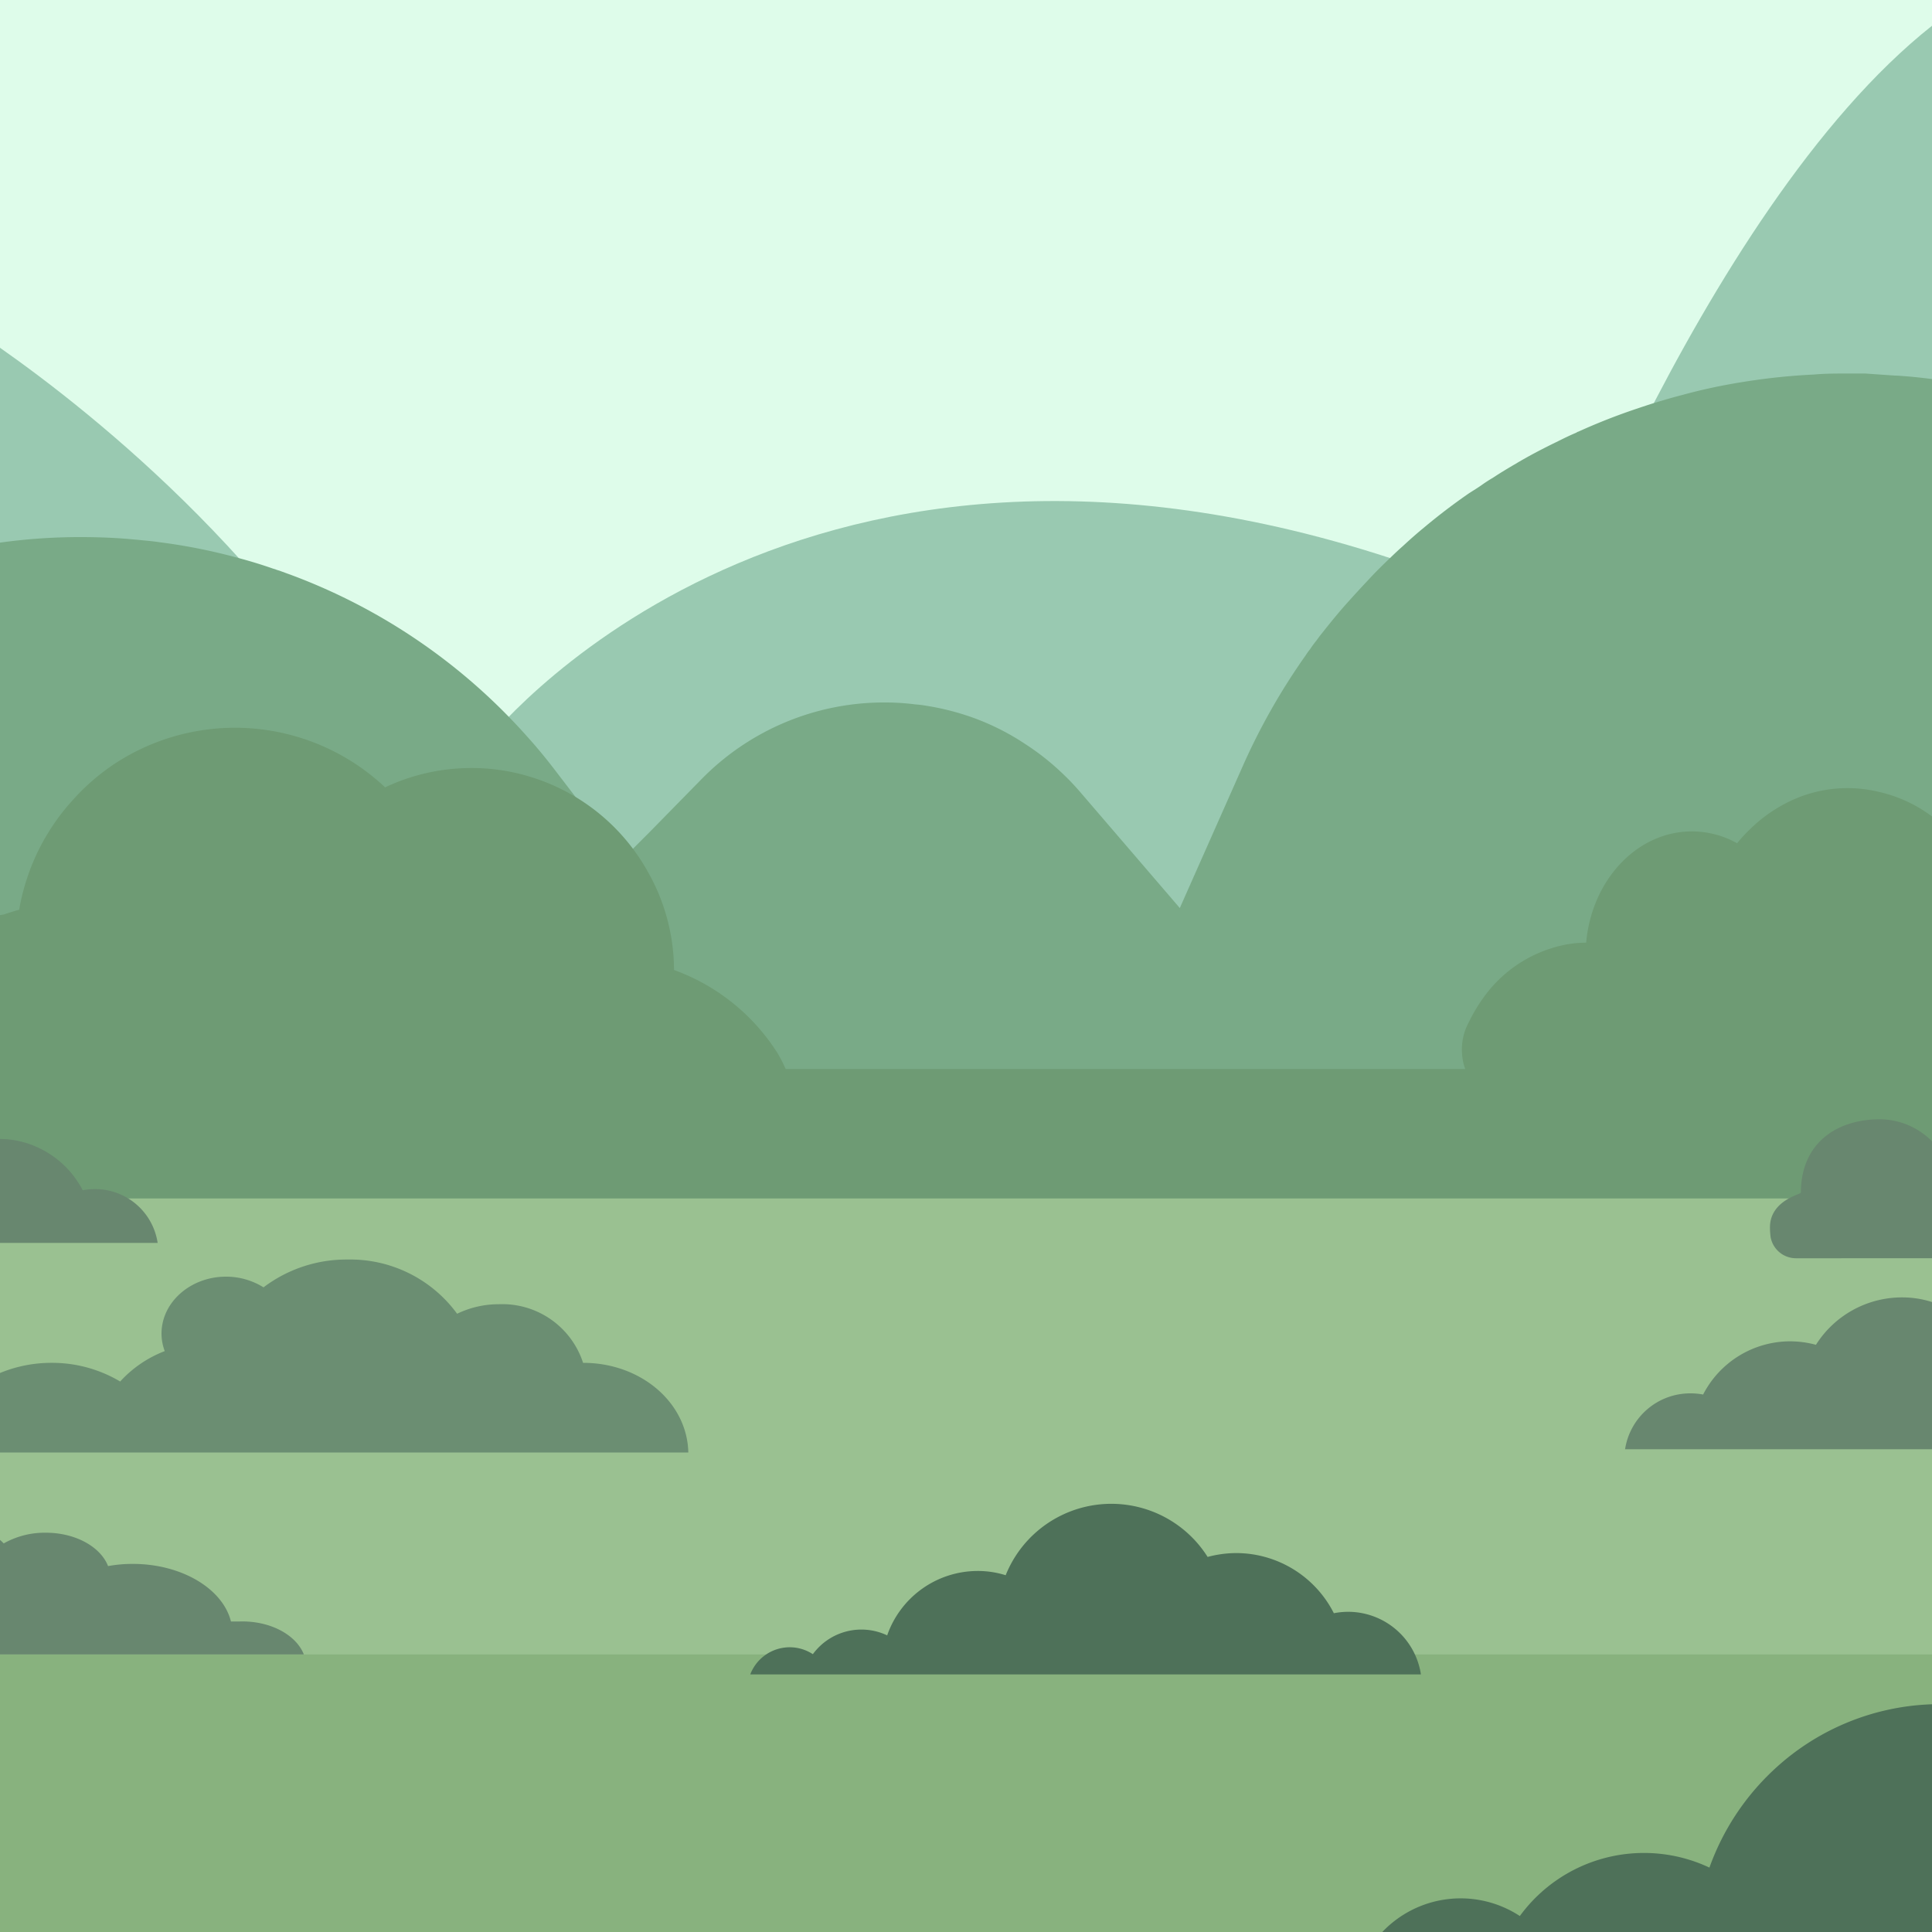 <svg id="Camada_1" data-name="Camada 1" xmlns="http://www.w3.org/2000/svg" viewBox="0 0 150 150"><defs><style>.cls-1{fill:#defcea;}.cls-2{fill:#99c9b1;}.cls-3{fill:#9ac191;}.cls-4{fill:#88b27e;}.cls-5{fill:#6e9b74;}.cls-6{fill:#4e7159;}.cls-7{fill:#68876f;}.cls-8{fill:#6b8e72;}.cls-9{fill:none;}.cls-10{fill:#79aa87;}</style></defs><rect class="cls-1" width="150" height="150"/><path class="cls-2" d="M31.87,62.83,0,68.1V27C7.13,32,23.3,44.74,31.87,62.83Z"/><path class="cls-2" d="M37.62,57.75s23-29.84,70.28-14.43S113.79,83,113.79,83s-25.95,9.78-35.26,6.58S46.07,78,46.07,78Z"/><path class="cls-2" d="M150,2V94.06C135.24,82.2,96.3,49.15,96.3,49.15l22.19,4.43S131.85,16.37,150,2Z"/><rect class="cls-3" y="82.31" width="150" height="67.69"/><rect class="cls-4" y="128.45" width="150" height="21.55"/><path class="cls-5" d="M101.42,82.31a4.93,4.93,0,0,0-4.88-4.19,5.12,5.12,0,0,0-1,.09,7.33,7.33,0,0,0-8.46-3.73,7.64,7.64,0,0,0-13.54,1.23,6.29,6.29,0,0,0-1.9-.29,6.45,6.45,0,0,0-6.07,4.29,4,4,0,0,0-1.72-.39A4,4,0,0,0,60.63,81a2.78,2.78,0,0,0-1.53-.46,2.85,2.85,0,0,0-2.65,1.8Z"/><path class="cls-6" d="M101.42,84.71a4.94,4.94,0,0,0-4.88-4.2,5.13,5.13,0,0,0-1,.1,7.33,7.33,0,0,0-8.46-3.73A7.64,7.64,0,0,0,73.58,78.1a6.61,6.61,0,0,0-1.9-.28,6.45,6.45,0,0,0-6.07,4.28,4.09,4.09,0,0,0-1.72-.39,4,4,0,0,0-3.26,1.65,2.84,2.84,0,0,0-4.18,1.35Z"/><rect class="cls-3" y="81.99" width="149.46" height="18.26"/><path class="cls-7" d="M23.59,128.45H0v-8.89a3.71,3.71,0,0,1,.29.27A6.48,6.48,0,0,1,3.56,119c2.31,0,4.25,1.1,4.83,2.59a10.77,10.77,0,0,1,1.91-.17c3.81,0,7,1.93,7.63,4.47.23,0,.46,0,.7,0C21,125.83,23,126.94,23.59,128.45Z"/><path class="cls-6" d="M110.32,130a5.72,5.72,0,0,0-5.65-4.86,5.8,5.8,0,0,0-1.11.11A8.51,8.51,0,0,0,96,120.58a8.65,8.65,0,0,0-2.24.3,8.84,8.84,0,0,0-15.68,1.42,7.23,7.23,0,0,0-2.2-.33,7.45,7.45,0,0,0-7,5,4.67,4.67,0,0,0-5.77,1.46A3.28,3.28,0,0,0,58.25,130Z"/><path class="cls-8" d="M53.44,112.77H0V106.6a10.45,10.45,0,0,1,4-.79,10.34,10.34,0,0,1,5.33,1.45,9.08,9.08,0,0,1,3.46-2.36,3.9,3.9,0,0,1-.25-1.36c0-2.44,2.26-4.42,5-4.42a5.48,5.48,0,0,1,2.92.83,10.65,10.65,0,0,1,6.53-2.16,10.27,10.27,0,0,1,8.5,4.21,7.38,7.38,0,0,1,3.24-.74,6.59,6.59,0,0,1,6.54,4.55h0C49.77,105.81,53.36,108.91,53.44,112.77Z"/><path class="cls-6" d="M150,132.32V150H107.32A8.39,8.39,0,0,1,118,148.76,11.93,11.93,0,0,1,132.72,145a19.19,19.19,0,0,1,4.95-7.55A18.9,18.9,0,0,1,150,132.32Z"/><polyline class="cls-9" points="84.04 150 150 150 150 131.74"/><polyline class="cls-9" points="0 11.26 0 1.72 0 0 0.87 0 0.88 0"/><path class="cls-10" d="M147.24,29.16h-.12L144.81,29l-1.31,0c-.9,0-1.8,0-2.69.08a49.07,49.07,0,0,0-5.45.57c-1.59.25-3.15.58-4.69,1-1.2.31-2.36.66-3.53,1.06h0a47.45,47.45,0,0,0-4.59,1.8.4.4,0,0,0-.16.08h0c-.43.18-.85.38-1.27.59s-.72.35-1.09.54h0c-.79.4-1.57.82-2.34,1.28h0c-.6.35-1.2.71-1.79,1.1-.29.17-.57.35-.85.55s-.64.42-1,.65c-1.2.83-2.37,1.72-3.49,2.66-.55.45-1.08.92-1.61,1.41h0c-.34.3-.67.61-1,.93-.58.55-1.16,1.12-1.7,1.71q-1,1.06-2,2.19c-.57.66-1.12,1.34-1.64,2-.13.16-.26.33-.37.49a8.86,8.86,0,0,0-.53.72h0a4.84,4.84,0,0,0-.33.46,49.9,49.9,0,0,0-4.95,8.74L91.6,70.5l-7.73-9a19.45,19.45,0,0,0-1.54-1.6,19.2,19.2,0,0,0-2.68-2.1,19,19,0,0,0-3.89-2,19.85,19.85,0,0,0-3.81-1,8.46,8.46,0,0,0-.88-.11,18.42,18.42,0,0,0-2.35-.15,19.83,19.83,0,0,0-14.3,6l-4.06,4.14-2,2-5.25-6.86c-.71-.93-1.45-1.83-2.23-2.69A46,46,0,0,0,22.66,44.66l-.82-.3-.69-.23c-.84-.29-1.68-.55-2.54-.78A44.34,44.34,0,0,0,12.4,42.1c-.33-.05-.67-.09-1-.12l-.82-.08-.8-.07c-1.16-.09-2.33-.13-3.5-.13A45,45,0,0,0,0,42.13V84.24H150V29.43Q148.64,29.25,147.24,29.16Z"/><path class="cls-5" d="M150,63.39V93.05H0v-22L.3,71c.39-.13.79-.26,1.19-.37a16.43,16.43,0,0,1,.61-2.44,16.64,16.64,0,0,1,1.84-3.85,16.27,16.27,0,0,1,1.69-2.2A16.68,16.68,0,0,1,8.9,59.3a17,17,0,0,1,21,1.83,15.63,15.63,0,0,1,6.7-1.5,15.33,15.33,0,0,1,4.26.59,15.66,15.66,0,0,1,9.47,7.52,15.47,15.47,0,0,1,2,7.57v0a15.92,15.92,0,0,1,8.06,6.49A11.5,11.5,0,0,1,61,83h52.76a4.21,4.21,0,0,1-.25-1.23v0a4.38,4.38,0,0,1,.41-2.17l.21-.42v0a12.09,12.09,0,0,1,1-1.66,10.25,10.25,0,0,1,6.28-4.15,8.42,8.42,0,0,1,1.74-.18c.43-4.86,3.94-8.64,8.21-8.64a7.21,7.21,0,0,1,3.51.92,10.52,10.52,0,0,1,.91-1,11.51,11.51,0,0,1,3.74-2.51,10.35,10.35,0,0,1,6.35-.48A10.82,10.82,0,0,1,150,63.39Z"/><path class="cls-7" d="M150,101.09v11.43H126.17a5.12,5.12,0,0,1,5.06-4.34,5.36,5.36,0,0,1,1,.09,7.61,7.61,0,0,1,6.76-4.13,7.8,7.8,0,0,1,2,.27,7.9,7.9,0,0,1,6.68-3.68A7.52,7.52,0,0,1,150,101.09Z"/><path class="cls-7" d="M150,88.61v9.08H139.41a2,2,0,0,1-1.94-1.64,5.94,5.94,0,0,1-.05-.76c0-2.09,2.4-2.57,2.4-2.69,0-3.82,2.75-5.7,6.14-5.7A5.75,5.75,0,0,1,150,88.61Z"/><path class="cls-7" d="M12.24,96.5H0V88.43a7,7,0,0,1,2.87.63,7.32,7.32,0,0,1,3.24,2.81,4.74,4.74,0,0,1,.31.54,5,5,0,0,1,1-.09A4.91,4.91,0,0,1,12.24,96.5Z"/></svg>